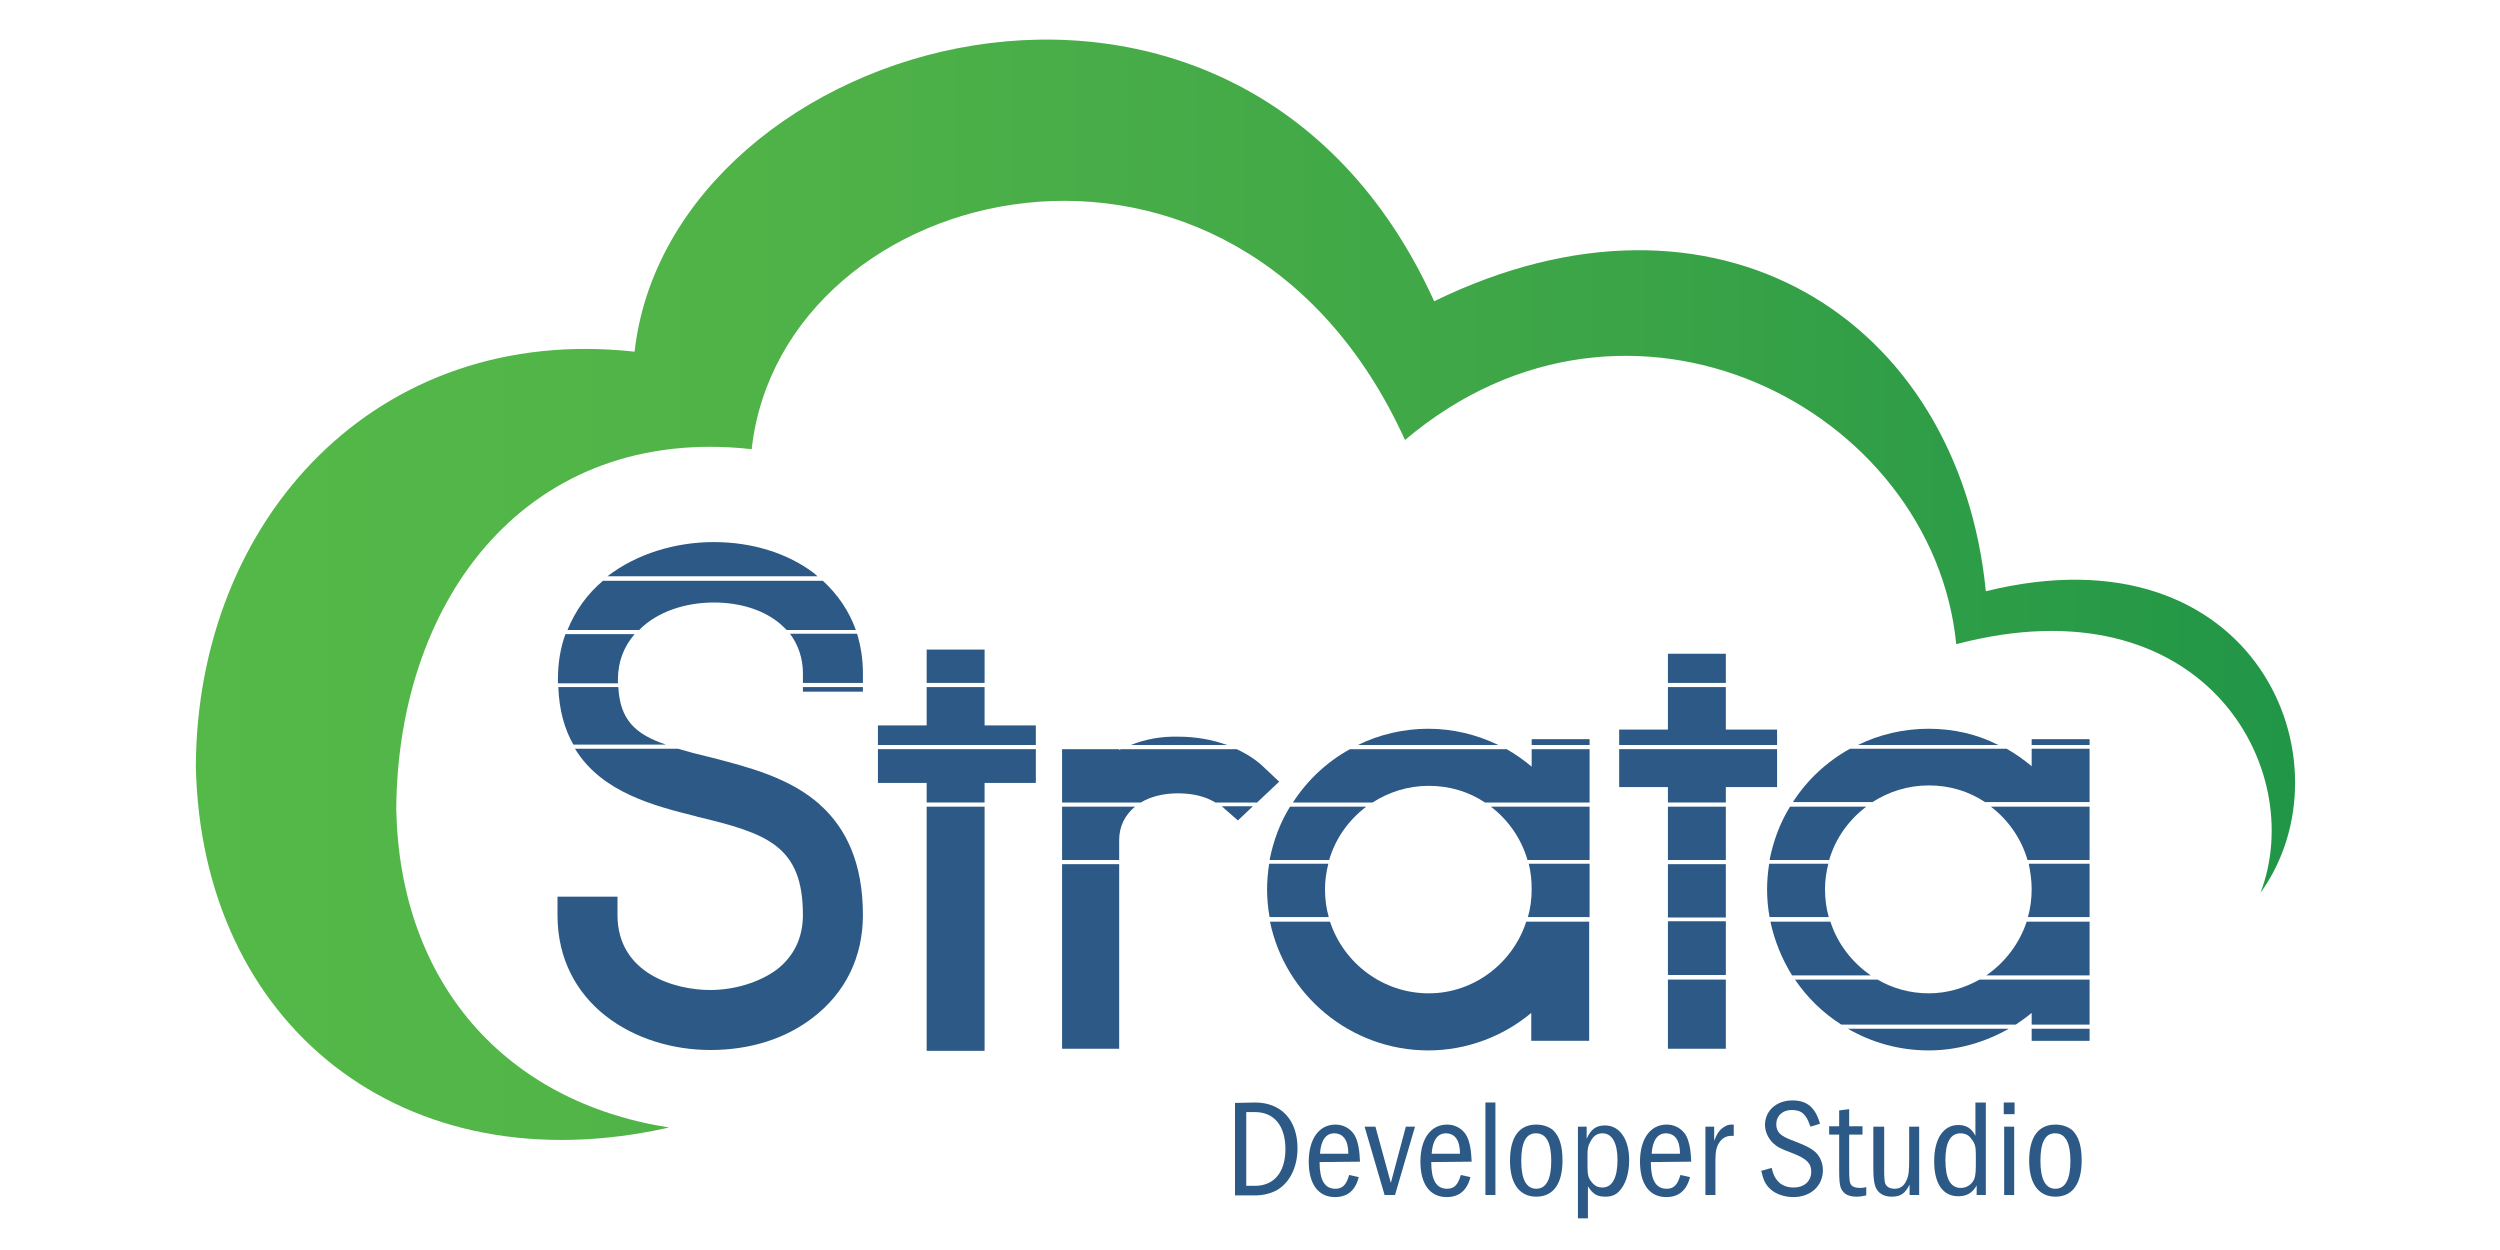 <?xml version="1.0" encoding="utf-8"?>
<!-- Generator: Adobe Illustrator 22.1.0, SVG Export Plug-In . SVG Version: 6.00 Build 0)  -->
<svg version="1.1" id="Layer_1" xmlns="http://www.w3.org/2000/svg" xmlns:xlink="http://www.w3.org/1999/xlink" x="0px" y="0px"
	 viewBox="0 0 600 300" style="enable-background:new 0 0 600 300;" xml:space="preserve">
<style type="text/css">
	.st0{fill:none;}
	.st1{fill:#2C5985;}
	.st2{fill:url(#SVGID_1_);}
</style>
<path class="st0" d="M170.6,252.1c-18.2,0-36.7-11.1-36.7-32.4v-4.4h14.4v4.4c0,14.2,14,18,22.2,18c5.9,0,11.7-1.8,15.9-4.8
	c4.2-3.2,6.4-7.7,6.4-13.2c0-16.7-8.7-19.6-25.4-23.6l-0.3-0.1c-14-3.5-33.2-8.4-33.2-32.9c0-21.6,18.8-32.9,37.4-32.9
	c9.3,0,17.8,2.7,24.1,7.5c7.6,5.8,11.7,14.1,11.7,24v4.4h-14.4v-4.4c0-5.1-2.1-9.5-6.1-12.5c-3.9-3-9.3-4.6-15.3-4.6
	c-11.4,0-23,6.4-23,18.5c0,12.7,6.9,15,22.4,18.8l0.4,0.1c15.2,3.9,36.1,9.1,36.1,37.7c0,10.1-4.2,18.7-12.1,24.7
	C188.6,249.4,180.1,252.1,170.6,252.1z M236.3,187.9h12.3v-13.7h-12.3V156h-13.9v18.2h-11.7v13.7h11.7v64.3h13.9V187.9z
	 M268.6,201.6c0-6.7,5.7-11.2,14.1-11.2c4.6,0,8.5,1.3,11.3,3.9l3.1,2.7l9.9-9.4l-3.4-3.2c-5.1-4.9-12.6-7.6-20.9-7.6
	c-5.1,0-9.9,1.1-14.1,3.2v-0.9h-13.7v72.6h13.7V201.6z M367.6,243.1v6.7h13.9v-72.4h-13.9v6.6c-6.8-5.8-15.6-9.1-24.7-9.1
	c-21.4,0-38.8,17.3-38.8,38.6s17.4,38.6,38.8,38.6C352,252.1,360.8,248.8,367.6,243.1z M367.6,213.5c0,13.7-11.1,24.9-24.7,24.9
	c-13.7,0-24.9-11.2-24.9-24.9s11.2-24.9,24.9-24.9C356.5,188.5,367.6,199.7,367.6,213.5z M414.2,188.9h12.3v-13.7h-12.3V157h-13.9
	v18.2h-11.7v13.7h11.7v62.8h13.9V188.9z M487.6,243.1v6.7h13.9v-72.4h-13.9v6.6c-6.8-5.8-15.6-9.1-24.7-9.1
	c-21.4,0-38.8,17.3-38.8,38.6s17.4,38.6,38.8,38.6C472,252.1,480.7,248.8,487.6,243.1z M487.6,213.5c0,13.7-11.1,24.9-24.7,24.9
	c-13.7,0-24.9-11.2-24.9-24.9s11.2-24.9,24.9-24.9C476.5,188.5,487.6,199.7,487.6,213.5z"/>
<g>
	<path class="st0" d="M269,179.8h-0.4v0.2C268.7,179.9,268.9,179.8,269,179.8z"/>
	<rect x="400.3" y="235.1" class="st1" width="13.9" height="16.6"/>
	<path class="st1" d="M366.6,206.4h14.9v-12.8h-23.7C361.9,196.7,365.1,201.2,366.6,206.4z"/>
	<path class="st1" d="M439,206.4c1.5-5.2,4.7-9.6,8.9-12.8h-18.3c-2.4,3.9-4,8.2-4.9,12.8H439z"/>
	<path class="st1" d="M319,206.4c1.5-5.2,4.7-9.6,8.9-12.8h-18.3c-2.4,3.9-4,8.2-4.9,12.8H319z"/>
	<rect x="400.3" y="193.6" class="st1" width="13.9" height="12.8"/>
	<path class="st1" d="M268.6,201.6c0-3.3,1.4-6,3.8-8h-17.5v12.8h13.7V201.6z"/>
	<path class="st1" d="M297.1,196.9l3.6-3.4h-7.5c0.3,0.2,0.6,0.5,0.8,0.7L297.1,196.9z"/>
	<path class="st1" d="M273.8,192.6c2.3-1.4,5.4-2.2,8.9-2.2c3.5,0,6.5,0.7,9,2.2h10l5.3-5l-3.4-3.2c-1.9-1.9-4.2-3.4-6.8-4.6H269
		c-0.1,0.1-0.3,0.1-0.4,0.2v-0.2h-13.7v12.8H273.8z"/>
	<path class="st1" d="M310.3,192.6h19.1c3.9-2.5,8.5-4,13.5-4c5,0,9.6,1.4,13.5,4h25.1v-12.8h-13.9v4.2c-1.9-1.6-3.9-3-6-4.2H324
		C318.5,182.8,313.7,187.3,310.3,192.6z"/>
	<path class="st1" d="M197,193.3c-7.4-6.7-17.5-9.2-25.9-11.4l-0.4-0.1c-3-0.7-5.6-1.4-8-2.1h-24.7c6.4,10.5,19,13.7,29,16.2
		l0.3,0.1c16.7,4,25.4,6.9,25.4,23.6c0,5.5-2.2,10-6.4,13.2c-4.2,3-10,4.8-15.9,4.8c-8.2,0-22.2-3.8-22.2-18v-4.4h-14.4v4.4
		c0,21.3,18.5,32.4,36.7,32.4c9.5,0,18-2.7,24.5-7.7c7.9-6,12.1-14.6,12.1-24.7c0-12.6-4.1-20.7-9.9-26.1H197V193.3z"/>
	<polygon class="st1" points="400.3,188.9 400.3,192.6 414.2,192.6 414.2,188.9 426.5,188.9 426.5,179.8 388.6,179.8 388.6,188.9 	
		"/>
	<path class="st1" d="M424.7,220.1h14.2c-0.6-2.1-0.9-4.4-0.9-6.7c0-2.1,0.3-4.1,0.8-6.1h-14.2c-0.3,2-0.5,4-0.5,6.1
		C424.1,215.7,424.3,218,424.7,220.1z"/>
	<polygon class="st1" points="222.4,187.9 222.4,192.6 236.3,192.6 236.3,187.9 248.6,187.9 248.6,179.8 210.7,179.8 210.7,187.9 	
		"/>
	<path class="st1" d="M148.4,164.9h-14.4c0.2,5.6,1.5,10.1,3.6,13.8h22.2C152.4,176.2,148.8,172.7,148.4,164.9z"/>
	<path class="st1" d="M487.6,183.9c-1.9-1.6-3.9-3-6-4.2H444c-5.6,3.1-10.3,7.5-13.7,12.8h19.1c3.9-2.5,8.5-4,13.5-4
		c5,0,9.6,1.4,13.5,4h25.1v-12.8h-13.9V183.9z"/>
	<path class="st1" d="M476.7,234.1h24.8v-12.9h-15.1C484.7,226.4,481.2,231,476.7,234.1z"/>
	<path class="st1" d="M487.6,213.4c0,2.3-0.3,4.6-0.9,6.7h14.8v-12.8h-14.6C487.3,209.3,487.6,211.3,487.6,213.4z"/>
	<path class="st1" d="M486.6,206.4h14.9v-12.8h-23.7C481.9,196.7,485.1,201.2,486.6,206.4z"/>
	<polygon class="st1" points="400.3,175.1 388.6,175.1 388.6,178.8 426.5,178.8 426.5,175.1 414.2,175.1 414.2,164.9 400.3,164.9 	
		"/>
	<rect x="400.3" y="207.4" class="st1" width="13.9" height="12.8"/>
	<path class="st1" d="M192.7,161.6v2.3h14.4v-2.3c0-3.4-0.5-6.5-1.4-9.5h-16.1C191.6,154.8,192.7,158,192.7,161.6z"/>
	<path class="st1" d="M366.7,220.1h14.8v-12.8h-14.6c0.5,2,0.7,4,0.7,6.1C367.6,215.8,367.3,218,366.7,220.1z"/>
	<path class="st1" d="M318,213.4c0-2.1,0.3-4.1,0.8-6.1h-14.2c-0.3,2-0.5,4-0.5,6.1c0,2.3,0.2,4.5,0.6,6.7h14.2
		C318.3,218,318,215.8,318,213.4z"/>
	<path class="st1" d="M449,234.1c-4.5-3.1-8-7.6-9.7-12.9h-14.4c1,4.7,2.8,9,5.2,12.9H449z"/>
	<path class="st1" d="M342.9,238.4c-11,0-20.4-7.2-23.7-17.2h-14.4c3.6,17.6,19.3,30.9,38,30.9c9.1,0,17.9-3.3,24.7-9v6.7h13.9
		v-28.6h-15.1C363.1,231.1,353.8,238.4,342.9,238.4z"/>
	<rect x="400.3" y="221.1" class="st1" width="13.9" height="12.9"/>
	<path class="st1" d="M462.9,238.4c-4.5,0-8.7-1.2-12.3-3.3h-19.8c2.9,4.3,6.7,8,11.1,10.8h41.9c1.3-0.9,2.6-1.8,3.8-2.8v2.8h13.9
		v-10.8h-26.4C471.5,237.1,467.4,238.4,462.9,238.4z"/>
	<path class="st1" d="M462.9,252.1c6.8,0,13.4-1.9,19.2-5.2h-38.6C449.2,250.2,455.8,252.1,462.9,252.1z"/>
	<rect x="487.6" y="246.9" class="st1" width="13.9" height="2.9"/>
	<rect x="254.9" y="207.4" class="st1" width="13.7" height="44.3"/>
	<path class="st1" d="M195.4,137.6c-6.3-4.8-14.8-7.5-24.1-7.5c-9.2,0-18.5,2.8-25.5,8.2h50.4C196,138.1,195.7,137.9,195.4,137.6z"
		/>
	<rect x="222.4" y="193.6" class="st1" width="13.9" height="58.6"/>
	<rect x="487.6" y="177.4" class="st1" width="13.9" height="1.4"/>
	<rect x="222.4" y="155.9" class="st1" width="13.9" height="8"/>
	<path class="st1" d="M171.3,144.6c6,0,11.4,1.6,15.3,4.6c0.8,0.6,1.5,1.3,2.2,2h16.6c-1.6-4.5-4.3-8.5-7.9-11.8h-52.8
		c-3.7,3.1-6.6,7.1-8.5,11.8h17.2C157.7,146.8,164.5,144.6,171.3,144.6z"/>
	<rect x="400.3" y="156.9" class="st1" width="13.9" height="7"/>
	<path class="st1" d="M462.9,174.9c-6.1,0-11.9,1.4-17,3.9h33.7C474.5,176.2,468.8,174.9,462.9,174.9z"/>
	<rect x="367.6" y="177.4" class="st1" width="13.9" height="1.4"/>
	<path class="st1" d="M325.9,178.8h33.7c-5.2-2.5-10.9-3.9-16.8-3.9C336.8,174.9,331,176.3,325.9,178.8z"/>
	<path class="st1" d="M271.4,178.8h23.1c-3.6-1.3-7.6-2-11.7-2C278.7,176.7,274.9,177.4,271.4,178.8z"/>
	<rect x="192.7" y="164.9" class="st1" width="14.4" height="1.1"/>
	<polygon class="st1" points="210.7,174.1 210.7,178.8 248.6,178.8 248.6,174.1 236.3,174.1 236.3,164.9 222.4,164.9 222.4,174.1 	
		"/>
	<path class="st1" d="M148.3,163.1c0-4.4,1.5-8,4-10.9h-16.6c-1.2,3.3-1.8,6.9-1.8,10.9c0,0.3,0,0.6,0,0.9h14.4
		C148.3,163.7,148.3,163.4,148.3,163.1z"/>
</g>
<g>
	<path class="st1" d="M301.2,264.6c6.3,0,10.2,4.2,10.2,11c0,4.4-1.8,8.2-4.9,10c-1.4,0.8-3.3,1.3-5.3,1.3h-4.8v-22.2L301.2,264.6
		L301.2,264.6z M299.1,284.6h2.1c4.6,0,7.3-3.3,7.3-8.8c0-5.6-2.7-8.9-7.3-8.9h-2.1V284.6z"/>
	<path class="st1" d="M316.7,278.9c0,4.3,1.2,6.4,3.8,6.4c1.7,0,2.6-0.9,3.3-3.3l2.3,0.5c-0.8,3.2-2.7,4.8-5.7,4.8
		c-4,0-6.3-3.1-6.3-8.5c0-5.5,2.5-8.9,6.4-8.9c1.8,0,3.3,0.8,4.3,2.1c0.7,0.9,1.2,2.5,1.4,4.2c0.1,0.6,0.1,1.3,0.2,2.6L316.7,278.9
		L316.7,278.9z M323.6,276.9c0-3.2-1.2-4.9-3.4-4.9c-2,0-3.2,1.7-3.4,4.9H323.6z"/>
	<path class="st1" d="M330.1,270.4l3.7,13.5l3.6-13.5h2.2l-4.8,16.4h-2.5l-4.8-16.4H330.1z"/>
	<path class="st1" d="M343.5,278.9c0,4.3,1.2,6.4,3.8,6.4c1.7,0,2.6-0.9,3.3-3.3l2.3,0.5c-0.8,3.2-2.7,4.8-5.7,4.8
		c-4,0-6.3-3.1-6.3-8.5c0-5.5,2.5-8.9,6.4-8.9c1.8,0,3.3,0.8,4.3,2.1c0.7,0.9,1.2,2.5,1.4,4.2c0.1,0.6,0.1,1.3,0.2,2.6L343.5,278.9
		L343.5,278.9z M350.4,276.9c0-3.2-1.2-4.9-3.4-4.9c-2,0-3.2,1.7-3.4,4.9H350.4z"/>
	<path class="st1" d="M358.9,264.6v22.2h-2.4v-22.2H358.9z"/>
	<path class="st1" d="M372.7,271.2c1.6,1.5,2.3,3.9,2.3,7.3c0,5.6-2.2,8.7-6.3,8.7c-4,0-6.3-3.1-6.3-8.6c0-5.7,2.2-8.7,6.3-8.7
		C370.3,269.9,371.7,270.4,372.7,271.2z M365.1,278.6c0,4.4,1.2,6.7,3.6,6.7s3.6-2.3,3.6-6.7c0-4.3-1.2-6.6-3.6-6.6
		C366.3,271.9,365.1,274.1,365.1,278.6z"/>
	<path class="st1" d="M380.8,270.4v2.9c1-2.3,2.3-3.2,4.4-3.2c3.5,0,5.8,3.3,5.8,8.3c0,3.3-0.9,6-2.5,7.6c-0.8,0.8-1.8,1.2-3.2,1.2
		c-2,0-3-0.6-4.2-2.5v7.7h-2.4v-22H380.8z M381,279.8c0,2.3,0.2,2.9,1,3.9c0.7,0.9,1.5,1.3,2.6,1.3c2.3,0,3.6-2.3,3.6-6.6
		c0-4.1-1.3-6.4-3.6-6.4c-1.3,0-2.2,0.6-2.9,2c-0.6,1-0.7,1.7-0.7,3.3V279.8z"/>
	<path class="st1" d="M396.2,278.9c0,4.3,1.2,6.4,3.8,6.4c1.7,0,2.6-0.9,3.3-3.3l2.3,0.5c-0.8,3.2-2.7,4.8-5.7,4.8
		c-4,0-6.3-3.1-6.3-8.5c0-5.5,2.5-8.9,6.4-8.9c1.8,0,3.3,0.8,4.3,2.1c0.7,0.9,1.2,2.5,1.4,4.2c0.1,0.6,0.1,1.3,0.2,2.6L396.2,278.9
		L396.2,278.9z M403.2,276.9c0-3.2-1.2-4.9-3.4-4.9c-2,0-3.2,1.7-3.4,4.9H403.2z"/>
	<path class="st1" d="M411.4,270.4v3.4c0.7-1.8,1.3-2.7,2.5-3.4c0.6-0.4,1.1-0.5,1.7-0.5c0.1,0,0.2,0,0.5,0v2.7c-0.3,0-0.4,0-0.6,0
		c-1.1,0-2.1,0.5-2.8,1.5c-0.7,1-1,2.2-1,4.2v8.5h-2.4v-16.4H411.4z"/>
	<path class="st1" d="M434.5,270.4c-1-3-2.1-4-4.5-4c-2.2,0-3.7,1.4-3.7,3.5c0,0.8,0.3,1.6,0.8,2.1c0.7,0.7,1.4,1.1,4.1,2.1
		c2.3,0.9,3.5,1.5,4.5,2.4c1.1,1,1.8,2.7,1.8,4.3c0,3.8-2.9,6.5-7.1,6.5c-2.1,0-4.2-0.7-5.5-1.9c-1.2-1.1-1.7-2.2-2.2-4.4l2.5-0.7
		c0.4,1.7,0.8,2.4,1.5,3.2c0.9,1,2.2,1.5,3.8,1.5c2.5,0,4.2-1.5,4.2-3.8c0-2-1.1-3.1-4.4-4.4c-3.2-1.2-3.7-1.5-4.7-2.4
		c-1.2-1.1-2-2.8-2-4.4c0-3.4,2.7-5.9,6.6-5.9c3.5,0,5.5,1.7,6.6,5.6L434.5,270.4z"/>
	<path class="st1" d="M443.8,266.2v4.1h3.2v2h-3.2v8.3c0,2.5,0.1,3.3,0.5,3.8s1.1,0.7,2.1,0.7c0.4,0,0.8,0,1.5-0.2v2
		c-1,0.2-1.5,0.3-2.3,0.3c-1.9,0-3.1-0.6-3.7-1.9c-0.4-0.8-0.5-2-0.5-4.8v-8.2H439v-2h2.4v-3.8L443.8,266.2z"/>
	<path class="st1" d="M452.2,270.4v10.4c0,1.8,0.1,2.6,0.2,3.1c0.3,0.9,1.1,1.4,2.3,1.4c1.3,0,2.2-0.6,2.8-1.9
		c0.6-1.2,0.7-2.3,0.7-5.4v-7.6h2.4v16.4h-2.3v-2.5c-1.1,2.2-2.2,2.9-4.3,2.9c-1.9,0-3.3-0.8-3.9-2.4c-0.3-0.8-0.5-2.1-0.5-4.2
		v-10.2H452.2z"/>
	<path class="st1" d="M476.6,264.6v22.2h-2.2v-2.3c-1,1.8-2.4,2.6-4.4,2.6c-3.7,0-5.8-3-5.8-8.4s2.2-8.7,5.8-8.7
		c1.9,0,3.2,0.8,4.1,2.6v-8L476.6,264.6L476.6,264.6z M474.2,277c0-1.8-0.2-2.6-1.1-3.7c-0.6-0.9-1.5-1.3-2.6-1.3
		c-2.4,0-3.6,2.2-3.6,6.4c0,4.5,1.2,6.7,3.7,6.7c1.1,0,2.1-0.5,2.8-1.4c0.6-0.8,0.8-1.8,0.8-3.9L474.2,277L474.2,277z"/>
	<path class="st1" d="M480.9,267.4v-2.8h2.6v2.8H480.9z M483.4,270.4v16.4H481v-16.4H483.4z"/>
	<path class="st1" d="M497.3,271.2c1.6,1.5,2.3,3.9,2.3,7.3c0,5.6-2.2,8.7-6.3,8.7c-4,0-6.3-3.1-6.3-8.6c0-5.7,2.2-8.7,6.3-8.7
		C494.9,269.9,496.3,270.4,497.3,271.2z M489.7,278.6c0,4.4,1.2,6.7,3.6,6.7s3.6-2.3,3.6-6.7c0-4.3-1.2-6.6-3.6-6.6
		C490.9,271.9,489.7,274.1,489.7,278.6z"/>
</g>
<linearGradient id="SVGID_1_" gradientUnits="userSpaceOnUse" x1="47" y1="161.206" x2="550.823" y2="161.206" gradientTransform="matrix(1 0 0 -1 0 302.7)">
	<stop  offset="0" style="stop-color:#54B948"/>
	<stop  offset="0.293" style="stop-color:#4FB248"/>
	<stop  offset="0.679" style="stop-color:#3BA447"/>
	<stop  offset="1" style="stop-color:#219647"/>
</linearGradient>
<path class="st2" d="M47,183.9c0.3-59.5,43.5-106.3,105.3-99.5C160.8,8.5,297-31.7,344.2,72.3c67.4-32.9,125.9,3.9,132.4,69.6
	c64.9-16,88.4,41.2,65.9,72.4c11.5-29.9-13.8-75.3-73-59.7c-5.6-56.6-78.5-94.5-132.3-49c-40.6-89.4-149.5-63.1-156.8,2.2
	c-53.2-5.9-85,35.2-85.3,86.5c0.9,41.8,26.3,70.2,65.5,76.3C96.7,285,48.3,245.9,47,183.9L47,183.9z"/>
</svg>

